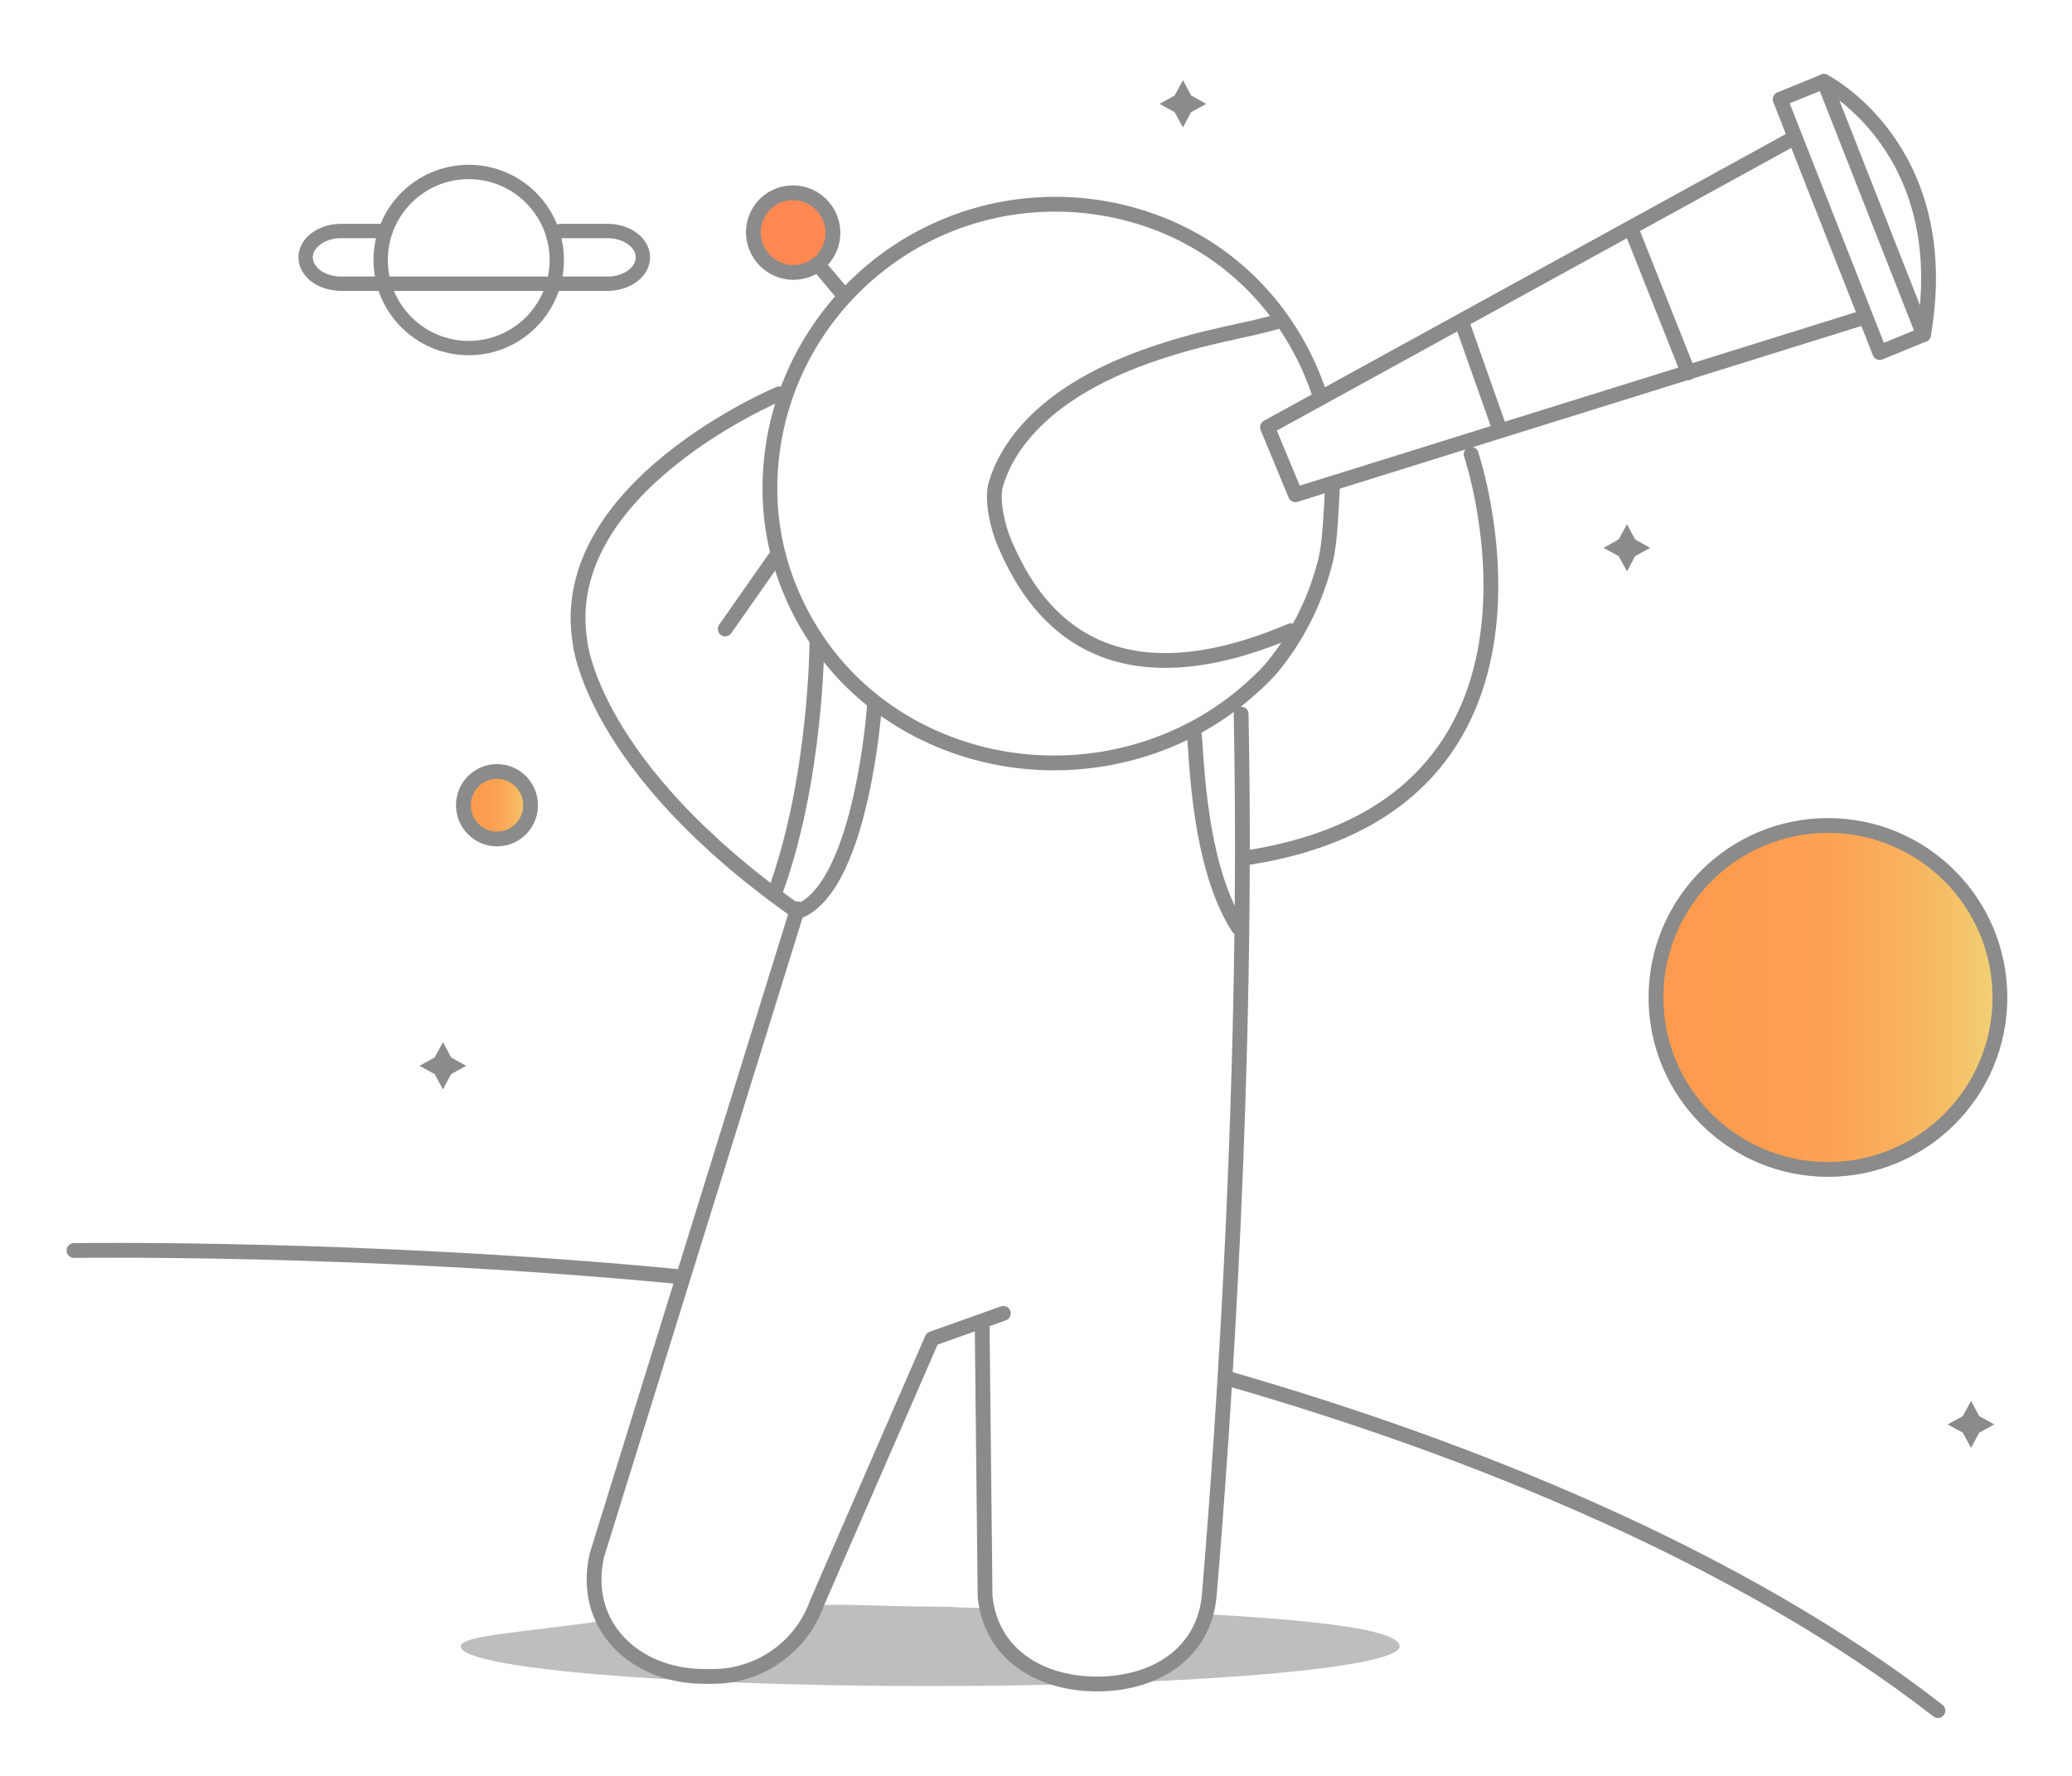 <svg width="140" height="120" viewBox="0 0 140 120" fill="none" xmlns="http://www.w3.org/2000/svg">
<path opacity="0.3" d="M94.57 111.25C94.57 112.73 80.37 113.93 62.85 113.93C45.33 113.93 31.13 112.73 31.13 111.25C31.13 110.51 35.3 110.31 41 109.49C41.62 109.4 42.78 112.9 44.93 112.79C46.39 112.71 48.09 113.29 51.58 112.39C53.22 111.96 54.41 108.48 55.19 108.46C58.24 108.38 59.48 108.56 62.85 108.56C64.48 108.56 65.01 108.66 66.57 108.64C67.3 108.63 68.08 111.83 69.43 112.34C70.39 112.71 72.45 113.92 74.96 113.86C77.06 113.8 79.3 111.42 80.36 111.09C81.09 110.86 80.76 109.04 81.56 109.08C90.55 109.57 94.57 110.29 94.57 111.25Z" fill="#262626"/>
<path d="M90.03 32.93C89.96 34.15 89.88 36.6 89.58 37.82C89 40.15 87.95 42.59 86.15 44.86C85.66 45.48 85.08 46.03 84.49 46.55C81.11 49.59 76.64 51.37 71.96 51.54C65.35 51.78 58.92 48.77 55.22 43.29C53.22 40.32 52.02 36.81 52.02 33.04C52.02 22.42 60.65 13.8 71.3 13.8C74.16 13.8 76.88 14.42 79.33 15.54C84.13 17.74 87.53 21.81 89.13 26.56" stroke="#8B8B8B" stroke-miterlimit="10" stroke-linecap="round" stroke-linejoin="round"/>
<path d="M83.86 48.25C84.34 72.33 82.67 96.31 81.71 107.76C81.38 111.69 78.09 113.79 74.13 113.79C70.23 113.79 66.96 111.76 66.56 107.89L66.36 89.37" stroke="#8B8B8B" stroke-miterlimit="10" stroke-linecap="round" stroke-linejoin="round"/>
<path d="M53.89 61.41L40.33 105.09C39.26 109.76 42.81 113.28 47.61 113.28H48.16C51.33 113.28 54.16 111.28 55.21 108.3L62.98 90.46L67.79 88.75" stroke="#8B8B8B" stroke-miterlimit="10" stroke-linecap="round" stroke-linejoin="round"/>
<path d="M80.66 49.55C80.86 49.61 80.7 58.02 83.65 62.65" stroke="#8B8B8B" stroke-miterlimit="10" stroke-linecap="round" stroke-linejoin="round"/>
<path d="M55.35 17.97L56.97 19.89" stroke="#8B8B8B" stroke-miterlimit="10" stroke-linecap="round" stroke-linejoin="round"/>
<path d="M55.265 17.837C56.427 16.921 56.62 15.228 55.697 14.057C54.773 12.887 53.083 12.681 51.92 13.597C50.758 14.514 50.565 16.206 51.488 17.377C52.412 18.548 54.102 18.754 55.265 17.837Z" fill="#FF8853"/>
<path d="M55.265 17.837C56.427 16.921 56.62 15.228 55.697 14.057C54.773 12.887 53.083 12.681 51.92 13.597C50.758 14.514 50.565 16.206 51.488 17.377C52.412 18.548 54.102 18.754 55.265 17.837Z" stroke="#8B8B8B" stroke-miterlimit="10" stroke-linecap="round" stroke-linejoin="round"/>
<path d="M99.4 30.69C99.4 30.69 107.4 54.39 84.24 57.96" stroke="#8B8B8B" stroke-miterlimit="10" stroke-linecap="round" stroke-linejoin="round"/>
<path d="M86.6 21.64C84.25 22.39 81.57 22.61 77.45 24.08C70.22 26.66 67.98 30.42 67.3 32.68C66.97 33.77 67.42 35.64 67.87 36.69C69.41 40.27 73.67 48.39 87.22 42.62" stroke="#8B8B8B" stroke-miterlimit="10" stroke-linecap="round" stroke-linejoin="round"/>
<path d="M125.87 21.47L87.53 33.43L85.64 28.87L120.82 9.54" stroke="#8B8B8B" stroke-miterlimit="10" stroke-linecap="round" stroke-linejoin="round"/>
<path d="M129.97 22.61L127.01 23.82L120.28 6.71L123.24 5.5L129.97 22.61Z" stroke="#8B8B8B" stroke-miterlimit="10" stroke-linecap="round" stroke-linejoin="round"/>
<path d="M53.89 61.62C39.92 51.8 39.19 43.39 39.19 43.39C37.49 32.93 52.65 26.61 52.65 26.61" stroke="#8B8B8B" stroke-miterlimit="10" stroke-linecap="round" stroke-linejoin="round"/>
<path d="M59.09 47.65C59.09 47.65 58.26 59.65 54.08 61.53" stroke="#8B8B8B" stroke-miterlimit="10" stroke-linecap="round" stroke-linejoin="round"/>
<path d="M55.2 43.29C55.2 43.29 55.18 52.79 52.31 60.45" stroke="#8B8B8B" stroke-miterlimit="10" stroke-linecap="round" stroke-linejoin="round"/>
<path d="M52.33 37.75L49 42.5" stroke="#8B8B8B" stroke-miterlimit="10" stroke-linecap="round" stroke-linejoin="round"/>
<path opacity="0.7" d="M123.51 79.02C129.928 79.02 135.13 73.818 135.13 67.4C135.13 60.983 129.928 55.78 123.51 55.78C117.092 55.78 111.89 60.983 111.89 67.4C111.89 73.818 117.092 79.02 123.51 79.02Z" fill="url(#paint0_linear_997_101)"/>
<path d="M123.51 79.02C129.928 79.02 135.13 73.818 135.13 67.4C135.13 60.983 129.928 55.78 123.51 55.78C117.092 55.78 111.89 60.983 111.89 67.4C111.89 73.818 117.092 79.02 123.51 79.02Z" stroke="#8B8B8B" stroke-width="1" stroke-miterlimit="10" stroke-linecap="round" stroke-linejoin="round"/>
<path d="M31.67 23.52C34.956 23.52 37.62 20.856 37.62 17.57C37.62 14.284 34.956 11.62 31.67 11.62C28.384 11.62 25.72 14.284 25.72 17.57C25.72 20.856 28.384 23.52 31.67 23.52Z" stroke="#8B8B8B" stroke-width="0.969" stroke-miterlimit="10" stroke-linecap="round" stroke-linejoin="round"/>
<path d="M37.85 15.61H41.05C42.37 15.61 43.44 16.41 43.44 17.39C43.44 18.37 42.37 19.17 41.05 19.17H23.04C21.72 19.17 20.65 18.37 20.65 17.39C20.65 16.41 21.72 15.61 23.04 15.61H25.7" stroke="#8B8B8B" stroke-width="0.969" stroke-miterlimit="10" stroke-linecap="round" stroke-linejoin="round"/>
<path d="M123.24 5.5C123.24 5.5 132.13 10 129.97 22.61" stroke="#8B8B8B" stroke-miterlimit="10" stroke-linecap="round" stroke-linejoin="round"/>
<path d="M30.48 71.45L31.5 72.02L30.48 72.58L29.93 73.61L29.37 72.58L28.35 72.02L29.37 71.45L29.93 70.42L30.48 71.45Z" fill="#8B8B8B"/>
<path d="M110.48 36.45L111.5 37.02L110.48 37.58L109.93 38.61L109.37 37.58L108.35 37.02L109.37 36.45L109.93 35.42L110.48 36.45Z" fill="#8B8B8B"/>
<path d="M133.73 95.69L134.75 96.25L133.73 96.81L133.18 97.84L132.62 96.81L131.6 96.25L132.62 95.69L133.18 94.66L133.73 95.69Z" fill="#8B8B8B"/>
<path d="M80.48 6.45L81.5 7.02L80.48 7.58L79.93 8.61L79.37 7.58L78.35 7.02L79.37 6.45L79.93 5.42L80.48 6.45Z" fill="#8B8B8B"/>
<path opacity="0.7" d="M33.58 56.69C34.834 56.69 35.85 55.669 35.85 54.41C35.85 53.151 34.834 52.13 33.58 52.13C32.326 52.13 31.31 53.151 31.31 54.41C31.31 55.669 32.326 56.69 33.58 56.69Z" fill="url(#paint1_linear_997_101)"/>
<path d="M33.58 56.69C34.834 56.69 35.85 55.669 35.85 54.41C35.85 53.151 34.834 52.13 33.58 52.13C32.326 52.13 31.31 53.151 31.31 54.41C31.31 55.669 32.326 56.69 33.58 56.69Z" stroke="#8B8B8B" stroke-miterlimit="10" stroke-linecap="round" stroke-linejoin="round"/>
<path d="M5 84.5C5 84.5 24.52 84.2 46.04 86.28" stroke="#8B8B8B" stroke-width="1" stroke-miterlimit="10" stroke-linecap="round" stroke-linejoin="round"/>
<path d="M83.01 93.16C99.28 97.84 117.56 105.18 130.94 115.59" stroke="#8B8B8B" stroke-width="1" stroke-miterlimit="10" stroke-linecap="round" stroke-linejoin="round"/>
<path d="M110.24 15.53L114.08 25.19" stroke="#8B8B8B" stroke-miterlimit="10" stroke-linecap="round" stroke-linejoin="round"/>
<path d="M98.75 21.71L101.31 28.95" stroke="#8B8B8B" stroke-miterlimit="10" stroke-linecap="round" stroke-linejoin="round"/>
<defs>
<linearGradient id="paint0_linear_997_101" x1="111.887" y1="67.4" x2="135.123" y2="67.4" gradientUnits="userSpaceOnUse">
<stop stop-color="#FF7002"/>
<stop offset="0.296" stop-color="#FE7304"/>
<stop offset="0.5" stop-color="#FC7C0A"/>
<stop offset="0.676" stop-color="#F88B15"/>
<stop offset="0.836" stop-color="#F3A125"/>
<stop offset="0.985" stop-color="#ECBD39"/>
<stop offset="1" stop-color="#EBC03B"/>
</linearGradient>
<linearGradient id="paint1_linear_997_101" x1="31.309" y1="54.413" x2="35.847" y2="54.413" gradientUnits="userSpaceOnUse">
<stop stop-color="#FF7002"/>
<stop offset="0.296" stop-color="#FE7304"/>
<stop offset="0.5" stop-color="#FC7C0A"/>
<stop offset="0.676" stop-color="#F88B15"/>
<stop offset="0.836" stop-color="#F3A125"/>
<stop offset="0.985" stop-color="#ECBD39"/>
<stop offset="1" stop-color="#EBC03B"/>
</linearGradient>
</defs>
</svg>
